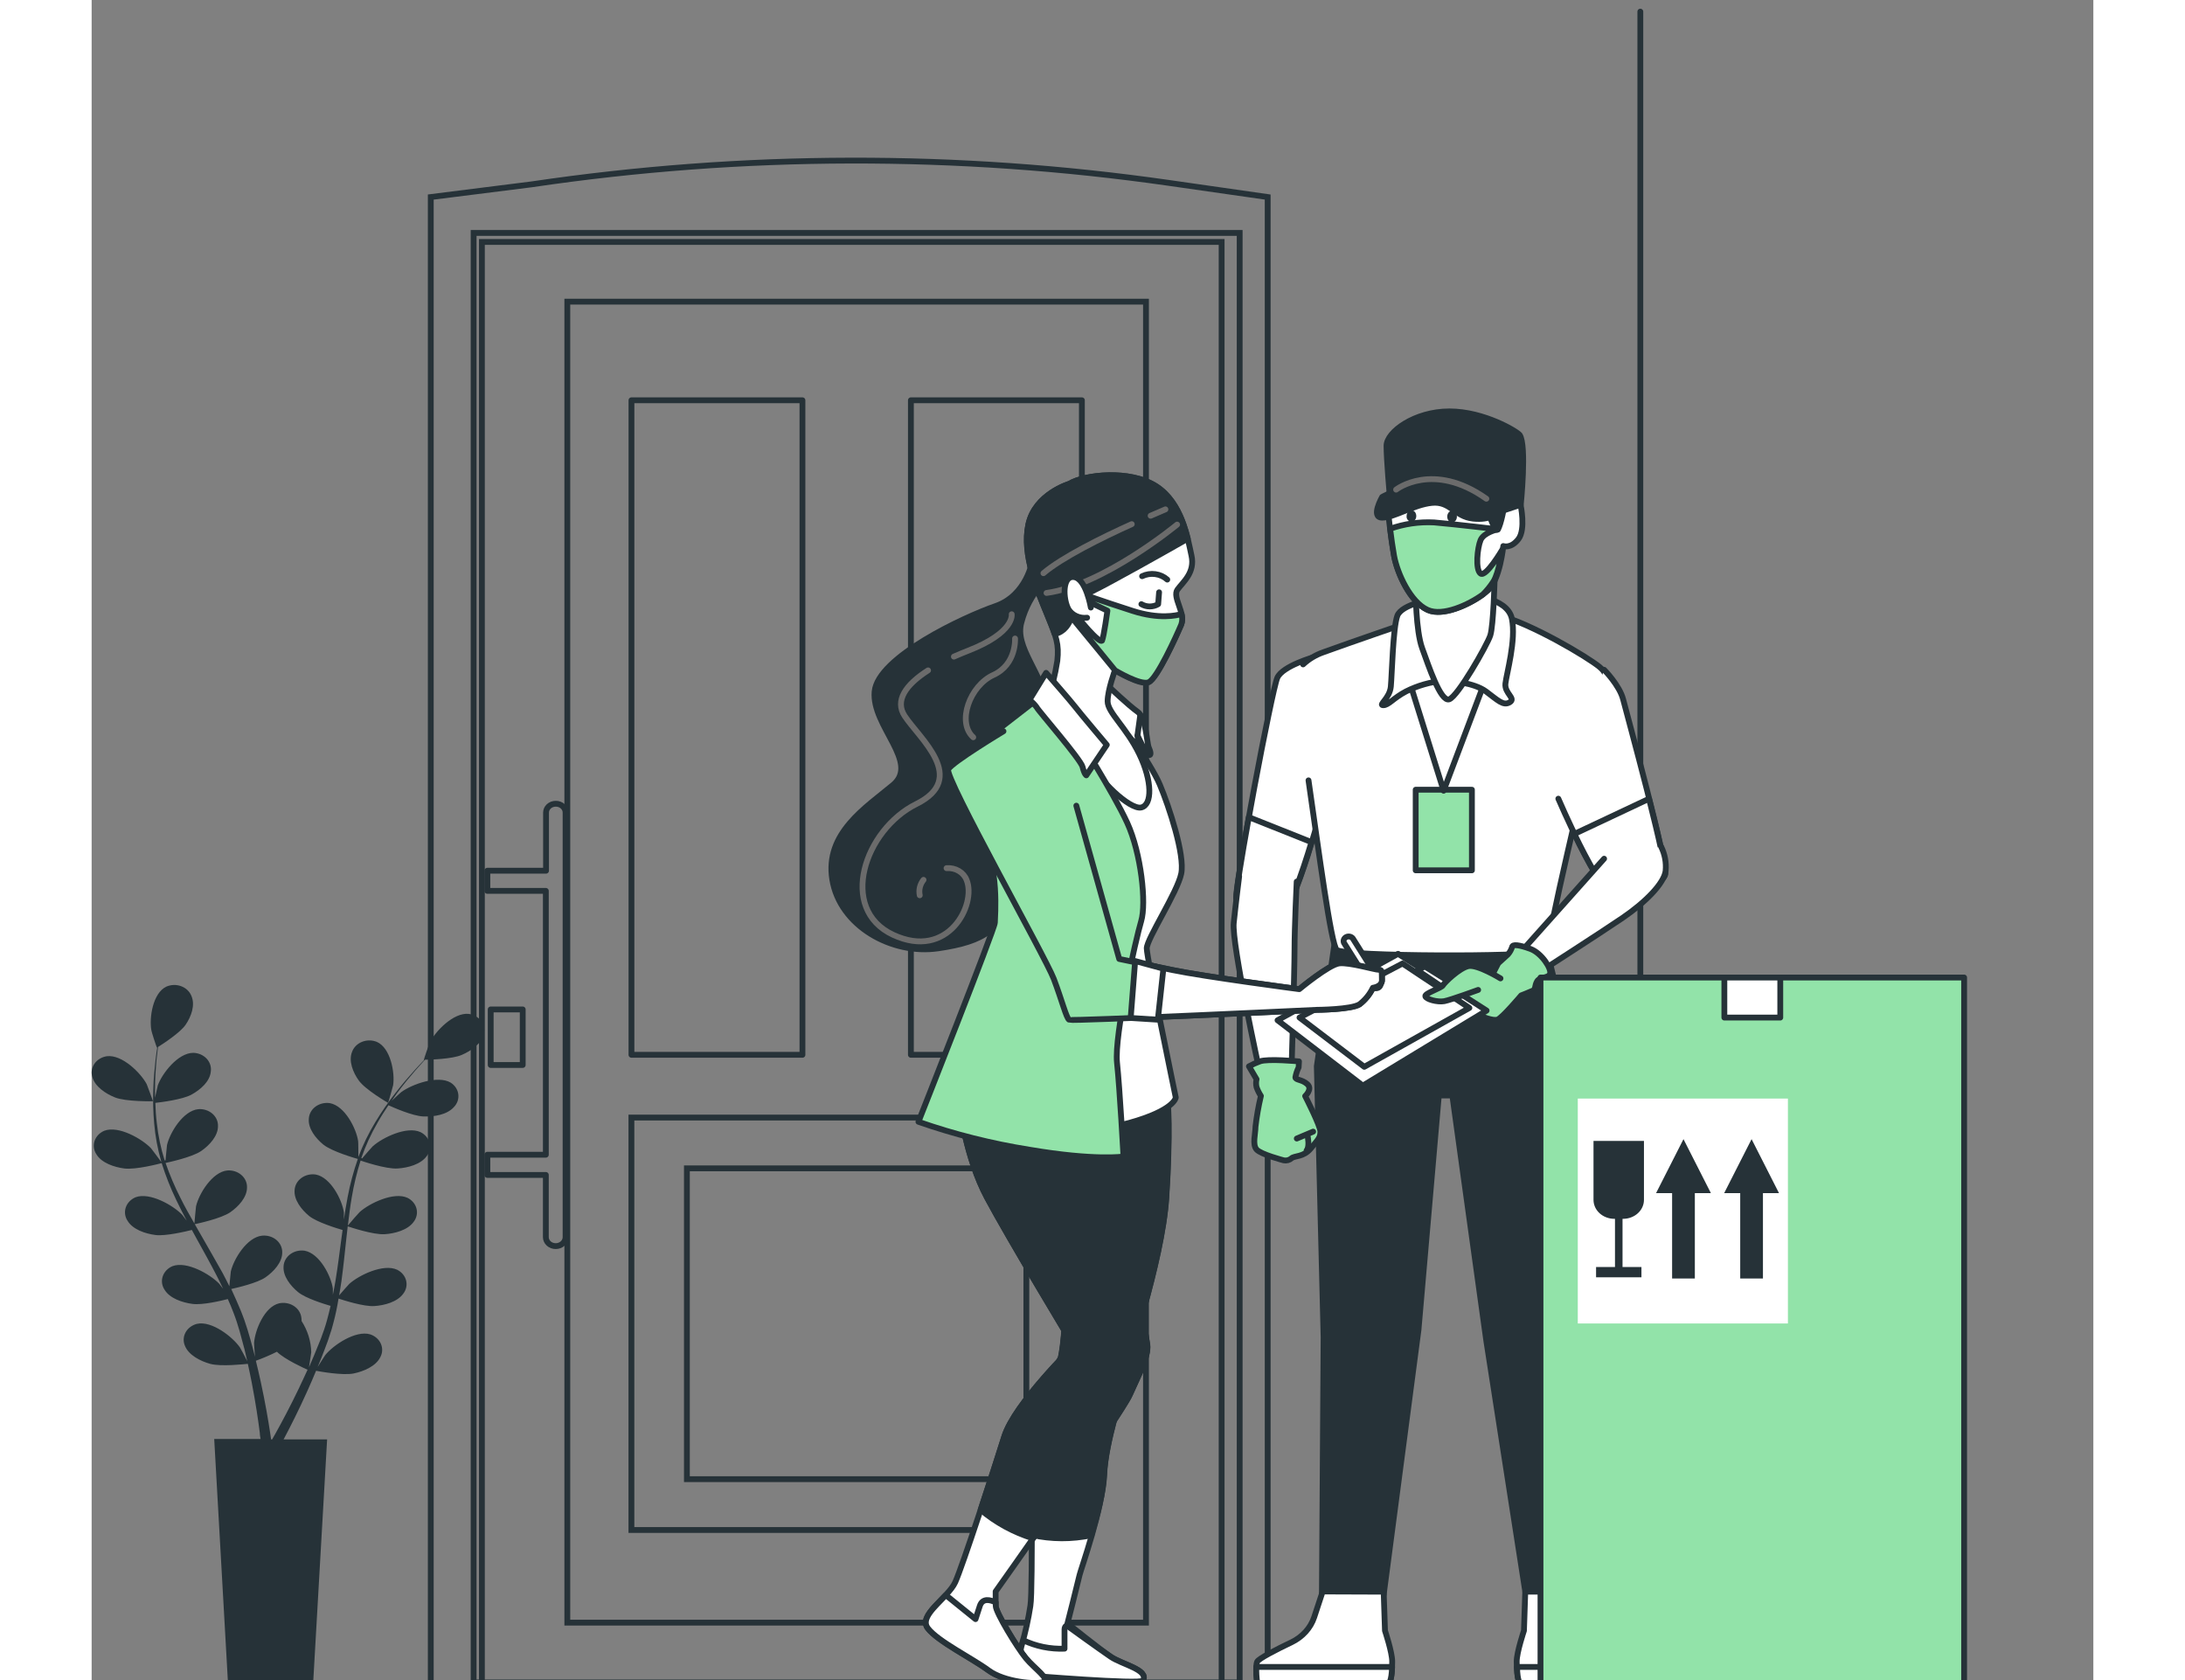 <svg width="251" height="193" viewBox="0 0 361 303" fill="none" xmlns="http://www.w3.org/2000/svg">
<rect x="0" y="0" width="361" height="303" fill="#808080" stroke="none"/>
<path d="M68.888 303.391H207.042L207.042 42.004H68.888L68.888 303.391Z" stroke="#263238" stroke-width="1.051" stroke-miterlimit="10"/>
<path d="M79.365 33.242C117.404 27.62 156.184 27.532 194.254 32.98L212.093 35.533V303.486H203.788V43.629H70.38V303.486H61.159V35.533L79.365 33.242Z" stroke="#263238" stroke-width="1.051" stroke-miterlimit="10"/>
<path d="M85.785 292.607H190.145L190.145 54.396H85.785L85.785 292.607Z" stroke="#263238" stroke-width="1.051" stroke-miterlimit="10"/>
<path d="M97.344 275.901H178.577V201.527H97.344L97.344 275.901Z" stroke="#263238" stroke-width="1.051" stroke-miterlimit="10"/>
<path d="M178.586 72.181H147.749V190.212H178.586V72.181Z" stroke="#263238" stroke-width="1.051" stroke-linecap="round" stroke-linejoin="round"/>
<path d="M128.191 72.181H97.353V190.212H128.191V72.181Z" stroke="#263238" stroke-width="1.051" stroke-linecap="round" stroke-linejoin="round"/>
<path d="M107.35 266.735H168.572V210.685H107.35V266.735Z" stroke="#263238" stroke-width="1.051" stroke-miterlimit="10"/>
<path d="M83.692 144.938C83.229 144.938 82.785 145.105 82.458 145.402C82.131 145.7 81.947 146.103 81.947 146.524V157.014H71.366V160.653H81.912V208.227H71.366V211.874H81.912V223.094C81.912 223.523 82.1 223.934 82.434 224.238C82.767 224.541 83.22 224.711 83.692 224.711C84.164 224.711 84.617 224.541 84.95 224.238C85.284 223.934 85.472 223.523 85.472 223.094V146.555C85.476 146.342 85.434 146.129 85.346 145.931C85.258 145.733 85.127 145.553 84.961 145.402C84.795 145.251 84.597 145.132 84.379 145.052C84.161 144.972 83.927 144.933 83.692 144.938Z" stroke="#263238" stroke-width="1.051" stroke-linecap="round" stroke-linejoin="round"/>
<path d="M77.743 182.03H71.968V192.044H77.743V182.03Z" stroke="#263238" stroke-width="1.051" stroke-linecap="round" stroke-linejoin="round"/>
<path d="M279.299 303.328V2.097" stroke="#263238" stroke-width="1.051" stroke-linecap="round" stroke-linejoin="round"/>
<path d="M224.166 170.057L220.956 192.274L222.177 241.156L221.872 287.549H233.012L239.293 239.769L242.957 197.547H245.399L251.514 241.711L258.546 286.986H269.546L268.019 238.659L265.568 183.941L261.904 169.216L224.166 170.057Z" fill="#263238" stroke="#263238" stroke-width="1.051" stroke-linecap="round" stroke-linejoin="round"/>
<path d="M269.546 286.986L271.082 291.64C271.401 292.598 271.926 293.488 272.625 294.261C273.324 295.034 274.184 295.674 275.156 296.144C277.773 297.389 281.114 299.094 281.358 299.649C281.759 300.561 281.358 303.486 281.358 303.486H257.613C257.613 303.486 257.002 303.272 257.002 299.609C257.002 297.952 258.31 294.059 258.31 294.059L258.546 287.026L269.546 286.986Z" fill="white" stroke="#263238" stroke-width="1.051" stroke-linecap="round" stroke-linejoin="round"/>
<path d="M257.613 303.486H281.358C281.485 302.529 281.541 301.564 281.524 300.6H257.063C257.124 303.304 257.613 303.486 257.613 303.486Z" fill="white" stroke="#263238" stroke-width="1.051" stroke-linecap="round" stroke-linejoin="round"/>
<path d="M222.012 286.986L220.477 291.64C220.157 292.598 219.633 293.488 218.933 294.261C218.234 295.034 217.374 295.674 216.403 296.144C213.786 297.389 210.445 299.094 210.2 299.649C209.799 300.561 210.2 303.486 210.2 303.486H233.946C233.946 303.486 234.548 303.272 234.548 299.609C234.548 297.952 233.248 294.059 233.248 294.059L233.012 287.026L222.012 286.986Z" fill="white" stroke="#263238" stroke-width="1.051" stroke-linecap="round" stroke-linejoin="round"/>
<path d="M233.945 303.486H210.2C210.073 302.529 210.017 301.564 210.034 300.6H234.53C234.434 303.304 233.945 303.486 233.945 303.486Z" fill="white" stroke="#263238" stroke-width="1.051" stroke-linecap="round" stroke-linejoin="round"/>
<path d="M220.468 118.487C220.468 118.487 214.806 120.073 213.838 122.206C212.87 124.338 206.231 159.393 206.467 161.906C206.702 164.42 211.343 167.218 214.265 165.45C217.188 163.682 222.265 144.042 222.265 144.042" fill="white"/>
<path d="M220.468 118.487C220.468 118.487 214.806 120.073 213.838 122.206C212.87 124.338 206.231 159.393 206.467 161.906C206.702 164.42 211.343 167.218 214.265 165.45C217.188 163.682 222.265 144.042 222.265 144.042" stroke="#263238" stroke-width="1.051" stroke-linecap="round" stroke-linejoin="round"/>
<path d="M208.691 147.356C207.374 154.635 206.345 160.907 206.423 161.906C206.624 164.388 211.3 167.218 214.222 165.45C215.897 164.435 218.278 157.561 219.997 151.86L208.691 147.356Z" fill="white" stroke="#263238" stroke-width="1.051" stroke-linecap="round" stroke-linejoin="round"/>
<path d="M206.946 158.045C206.946 158.045 206.362 162.683 205.969 166.434C205.577 170.184 210.68 193.392 210.68 193.392L216.368 193.749C216.368 193.749 216.935 175.346 216.935 171.286C216.935 167.226 217.327 158.98 217.327 158.98" fill="white"/>
<path d="M206.946 158.045C206.946 158.045 206.362 162.683 205.969 166.434C205.577 170.184 210.68 193.392 210.68 193.392L216.368 193.749C216.368 193.749 216.935 175.346 216.935 171.286C216.935 167.226 217.327 158.98 217.327 158.98" stroke="#263238" stroke-width="1.051" stroke-linecap="round" stroke-linejoin="round"/>
<path d="M217.737 191.402C217.737 191.402 212.05 190.863 210.68 191.402C210 191.647 209.343 191.945 208.717 192.29L210.087 194.613C209.975 195.083 209.975 195.57 210.087 196.04C210.28 196.595 210.544 197.127 210.872 197.626C210.435 199.459 210.109 201.312 209.895 203.176C209.895 204.429 209.302 206.388 210.087 207.284C210.872 208.18 214.989 209.242 214.989 209.242C215.234 209.289 215.487 209.281 215.727 209.219C215.967 209.157 216.187 209.042 216.368 208.885C216.952 208.354 218.523 208.711 219.857 207.101C221.192 205.492 221.602 205.143 221.602 204.072C221.602 203.002 218.854 197.65 218.854 197.65C218.854 197.65 220.232 196.405 219.247 195.509C218.261 194.613 217.092 194.795 217.092 194.264C217.201 193.649 217.398 193.049 217.676 192.48L217.737 191.402Z" fill="#92E3A9" stroke="#263238" stroke-width="1.051" stroke-linecap="round" stroke-linejoin="round"/>
<path d="M220.293 204.064L217.345 205.309" stroke="#263238" stroke-width="1.051" stroke-linecap="round" stroke-linejoin="round"/>
<path d="M219.308 204.952C219.308 204.952 219.7 206.736 219.116 207.45L219.308 204.952Z" fill="white"/>
<path d="M219.308 204.952C219.308 204.952 219.7 206.736 219.116 207.45" stroke="#263238" stroke-width="1.051" stroke-linecap="round" stroke-linejoin="round"/>
<path d="M219.456 140.72C221.297 153.406 223.53 170.477 224.559 171.294C226.121 172.539 259.453 172.539 260.823 171.651C261.602 171.108 262.235 170.411 262.673 169.613C263.112 168.815 263.344 167.936 263.353 167.044C263.353 165.093 271.937 129.12 272.521 126.463C273.106 123.807 274.074 122.031 271.937 120.263C269.799 118.495 259.68 112.461 253.574 110.867C247.467 109.273 237.392 112.286 237.392 112.286C237.392 112.286 227.054 115.831 222.186 117.599C220.786 118.078 219.52 118.834 218.479 119.811" fill="white"/>
<path d="M219.456 140.72C221.297 153.406 223.53 170.477 224.559 171.294C226.121 172.539 259.453 172.539 260.823 171.651C261.602 171.108 262.235 170.411 262.673 169.613C263.112 168.815 263.344 167.936 263.353 167.044C263.353 165.093 271.937 129.12 272.521 126.463C273.106 123.807 274.074 122.031 271.937 120.263C269.799 118.495 259.68 112.461 253.574 110.867C247.467 109.273 237.392 112.286 237.392 112.286C237.392 112.286 227.054 115.831 222.186 117.599C220.786 118.078 219.52 118.834 218.479 119.811" stroke="#263238" stroke-width="1.051" stroke-linecap="round" stroke-linejoin="round"/>
<path d="M248.924 142.409H238.787V156.943H248.924V142.409Z" fill="#92E3A9" stroke="#263238" stroke-width="1.051" stroke-linecap="round" stroke-linejoin="round"/>
<path d="M236.842 120.263L243.821 142.591L252.788 118.844C252.788 118.844 249.674 114.411 245.81 114.086C241.945 113.761 238.203 117.067 236.842 120.263Z" fill="white" stroke="#263238" stroke-width="1.051" stroke-linecap="round" stroke-linejoin="round"/>
<path d="M241.91 108.036C241.91 108.036 236.257 108.916 235.472 111.049C234.687 113.182 234.504 121.674 234.303 123.807C234.103 125.94 231.965 127.169 232.942 127.169C233.919 127.169 234.687 125.932 237.034 124.687C239.138 123.624 241.46 122.963 243.856 122.745C245.024 122.745 249.316 123.094 251.462 124.687C253.608 126.281 254.585 127.351 255.754 126.638C256.923 125.924 254.777 125.052 254.969 123.276C255.161 121.5 256.923 115.474 256.138 111.581C255.353 107.687 248.339 107.148 246.595 107.148C244.999 107.271 243.426 107.569 241.91 108.036Z" fill="white" stroke="#263238" stroke-width="1.051" stroke-linecap="round" stroke-linejoin="round"/>
<path d="M238.787 106.435C238.787 106.435 238.787 113.706 239.956 116.893C241.125 120.081 243.271 126.638 244.833 126.107C246.394 125.575 251.654 116.362 252.239 114.594C252.823 112.826 253.024 104.286 253.024 104.286C253.024 104.286 245.225 108.036 238.787 106.435Z" fill="white" stroke="#263238" stroke-width="1.051" stroke-linecap="round" stroke-linejoin="round"/>
<path d="M257.7 91.021C257.7 91.021 258.677 95.453 257.307 97.221C255.938 98.99 254.585 98.466 254.585 98.466C254.585 98.466 254.001 104.492 251.855 106.435C249.709 108.377 244.056 111.398 240.933 109.979C237.81 108.56 235.472 103.43 234.888 100.234C234.303 97.039 233.719 91.552 233.719 91.552C233.719 91.552 236.057 88.896 241.518 88.539C244.81 88.272 248.091 89.16 250.686 91.021C251.654 91.552 254.585 89.958 255.92 89.958C256.301 89.945 256.678 90.04 256.997 90.231C257.316 90.421 257.562 90.697 257.7 91.021Z" fill="white" stroke="#263238" stroke-width="1.051" stroke-linecap="round" stroke-linejoin="round"/>
<path d="M250.485 103.43C249.508 102.716 249.901 98.815 250.485 97.404C251.07 95.992 253.608 95.453 253.608 95.453C253.608 95.453 246.202 94.565 242.102 94.208C239.399 94.07 236.694 94.462 234.172 95.358C234.373 96.991 234.635 98.831 234.888 100.234C235.472 103.406 237.819 108.568 240.933 109.979C243.664 111.224 248.348 109.067 250.904 107.204C251.637 106.477 252.281 105.679 252.823 104.825C253.8 103.239 254.385 99.156 254.385 99.156C254.385 99.156 251.462 104.135 250.485 103.43Z" fill="#92E3A9" stroke="#263238" stroke-width="1.051" stroke-linecap="round" stroke-linejoin="round"/>
<path d="M238.892 93.058C238.892 93.637 238.499 94.113 238.019 94.113C237.752 94.074 237.512 93.942 237.349 93.746C237.187 93.549 237.114 93.303 237.147 93.058C237.147 92.472 237.539 91.996 238.019 91.996C238.499 91.996 238.892 92.472 238.892 93.058Z" fill="#263238"/>
<path d="M246.219 93.161C246.219 93.748 245.835 94.216 245.347 94.216C244.858 94.216 244.475 93.748 244.475 93.161C244.475 92.575 244.867 92.107 245.347 92.107C245.827 92.107 246.219 92.575 246.219 93.161Z" fill="#263238"/>
<path d="M251.654 91.552C251.654 91.552 253.024 96.309 253.608 95.453C254.193 94.597 254.777 91.195 254.777 91.195L251.654 91.552Z" fill="#263238" stroke="#263238" stroke-width="1.051" stroke-linecap="round" stroke-linejoin="round"/>
<path d="M234.111 89.427C234.111 89.427 233.527 82.87 233.527 80.388C233.527 77.906 238.595 74.188 244.867 74.188C251.14 74.188 257.08 77.819 257.543 78.437C258.834 80.356 257.735 91.021 257.735 91.021L253.443 92.44C253.443 92.44 248.374 88.365 245.26 88.008C242.146 87.651 234.111 89.427 234.111 89.427Z" fill="#263238" stroke="#263238" stroke-width="1.051" stroke-linecap="round" stroke-linejoin="round"/>
<path d="M232.742 89.617C232.742 89.617 239.372 85.899 244.641 86.961C249.91 88.023 253.408 92.456 253.408 92.456C253.408 92.456 252.44 93.875 249.125 93.518C245.81 93.162 245.025 90.347 241.718 90.68C238.412 91.013 234.888 93.344 232.742 93.344C230.596 93.344 232.742 89.617 232.742 89.617Z" fill="#263238" stroke="#263238" stroke-width="1.051" stroke-linecap="round" stroke-linejoin="round"/>
<path d="M235.254 88.293C235.254 88.293 241.884 83.092 251.532 89.934" stroke="#6B6B6B" stroke-width="1.051" stroke-linecap="round" stroke-linejoin="round"/>
<path d="M272.765 120.778C272.765 120.778 275.548 123.569 276.202 126.13C276.856 128.691 284.367 156.07 283.757 157.783C283.146 159.496 277.537 161.946 274.658 161.47C271.779 160.994 264.513 144.026 264.513 144.026" fill="white"/>
<path d="M272.765 120.778C272.765 120.778 275.548 123.569 276.202 126.13C276.856 128.691 284.367 156.07 283.757 157.783C283.146 159.496 277.537 161.946 274.658 161.47C271.779 160.994 264.513 144.026 264.513 144.026" stroke="#263238" stroke-width="1.051" stroke-linecap="round" stroke-linejoin="round"/>
<path d="M283.731 157.807C284.01 157.014 282.571 150.782 280.869 144.042L267.4 150.385C269.747 155.269 272.94 161.216 274.632 161.486C277.511 161.946 283.12 159.504 283.731 157.807Z" fill="white" stroke="#263238" stroke-width="1.051" stroke-linecap="round" stroke-linejoin="round"/>
<path d="M272.765 154.849L257.203 172.293L259.636 176.258C259.636 176.258 272.033 168.289 276.115 165.506C280.198 162.723 283.574 159.329 283.862 157.046C284.003 155.55 283.724 154.047 283.05 152.677" fill="white"/>
<path d="M272.765 154.849L257.203 172.293L259.636 176.258C259.636 176.258 272.033 168.289 276.115 165.506C280.198 162.723 283.574 159.329 283.862 157.046C284.003 155.55 283.724 154.047 283.05 152.677" stroke="#263238" stroke-width="1.051" stroke-linecap="round" stroke-linejoin="round"/>
<path d="M257.813 179.501C257.813 179.501 259.261 178.938 259.88 178.652C260.5 178.367 260.186 177.788 260.692 176.947C261.198 176.107 262.715 176.448 263.021 175.592C263.326 174.735 261.529 171.865 259.47 171.112C257.412 170.358 256.243 170.239 256.173 170.771C256.021 171.261 255.763 171.719 255.414 172.119L253.669 173.704L252.884 175.227C252.884 175.227 245.966 177.177 243.742 177.661C241.517 178.145 246.935 181.919 248.976 182.672C251.017 183.425 252.718 184.131 253.538 183.861C254.358 183.592 257.813 179.501 257.813 179.501Z" fill="#92E3A9" stroke="#263238" stroke-width="1.051" stroke-linecap="round" stroke-linejoin="round"/>
<path d="M235.612 172L251.576 182.236L229.253 195.771L213.873 183.98L235.612 172Z" fill="white" stroke="#263238" stroke-width="1.051" stroke-linecap="round" stroke-linejoin="round"/>
<path d="M239.092 174.973L240.427 174.275L245.984 177.756L244.257 178.454L239.092 174.973Z" fill="white" stroke="#263238" stroke-width="1.051" stroke-linecap="round" stroke-linejoin="round"/>
<path d="M236.406 173.752L217.833 183.497L229.514 192.377L248.47 181.76L236.406 173.752Z" fill="white" stroke="#263238" stroke-width="1.051" stroke-linecap="round" stroke-linejoin="round"/>
<path d="M254.079 176.432C254.079 176.432 249.892 173.855 248.278 174.22C246.664 174.584 243.978 177.161 243.716 177.669C243.454 178.176 240.401 179.104 240.523 179.651C240.645 180.198 242.739 180.769 243.943 180.539C245.147 180.309 250.049 178.509 250.049 178.509" fill="#92E3A9"/>
<path d="M254.079 176.432C254.079 176.432 249.892 173.855 248.278 174.22C246.664 174.584 243.978 177.161 243.716 177.669C243.454 178.176 240.401 179.104 240.523 179.651C240.645 180.198 242.739 180.769 243.943 180.539C245.147 180.309 250.049 178.509 250.049 178.509" stroke="#263238" stroke-width="1.051" stroke-linecap="round" stroke-linejoin="round"/>
<path d="M337.694 176.273H261.294V303.486H337.694V176.273Z" fill="#92E3A9" stroke="#263238" stroke-width="1.051" stroke-linecap="round" stroke-linejoin="round"/>
<path d="M305.915 198.102H268.02V238.659H305.915V198.102Z" fill="white"/>
<path d="M304.537 176.273H294.452V183.497H304.537V176.273Z" fill="white" stroke="#263238" stroke-width="1.051" stroke-linecap="round" stroke-linejoin="round"/>
<path d="M292.027 215.157L287.081 205.42L282.134 215.157H285.03V230.547H289.131V215.157H292.027Z" fill="#263238"/>
<path d="M304.309 215.157L299.363 205.42L294.417 215.157H297.313V230.547H301.413V215.157H304.309Z" fill="#263238"/>
<path d="M270.864 205.737H279.954V216.37C279.954 217.277 279.557 218.146 278.852 218.787C278.147 219.428 277.191 219.788 276.194 219.788H274.615C273.618 219.788 272.661 219.428 271.956 218.787C271.251 218.146 270.855 217.277 270.855 216.37V205.737H270.864Z" fill="#263238"/>
<path d="M276.089 216.267H274.728V229.921H276.089V216.267Z" fill="#263238"/>
<path d="M279.5 228.478H271.317V230.333H279.5V228.478Z" fill="#263238"/>
<path d="M169.644 101.146C169.644 101.146 168.667 107.346 163.015 109.297C157.362 111.248 141.764 118.511 141.206 124.719C140.648 130.927 149.397 137.477 144.521 141.552C139.644 145.628 132.212 150.234 133.573 158.6C134.934 166.965 144.294 172.245 152.677 171.008C161.061 169.772 164.184 167.639 166.914 160.019C169.644 152.399 165.169 142.654 166.914 138.928C168.659 135.201 173.151 133.79 172.375 127.589C171.599 121.389 166.33 116.782 167.69 112.175C168.35 109.65 169.616 107.289 171.398 105.261L169.644 101.146Z" fill="#263238" stroke="#263238" stroke-width="1.051" stroke-linecap="round" stroke-linejoin="round"/>
<path d="M150.026 158.663C149.709 159.06 149.486 159.512 149.369 159.99C149.251 160.469 149.244 160.964 149.345 161.446" stroke="#6B6B6B" stroke-width="1.051" stroke-linecap="round" stroke-linejoin="round"/>
<path d="M150.846 120.889C146.789 123.482 144.818 126.36 146.632 129.119C149.345 133.227 158.086 140.347 148.743 144.977C139.4 149.608 134.576 163.912 144.53 168.566C154.483 173.22 159.604 163.087 157.798 158.702C157.548 158.027 157.055 157.447 156.398 157.057C155.741 156.667 154.959 156.49 154.178 156.554" stroke="#6B6B6B" stroke-width="1.051" stroke-linecap="round" stroke-linejoin="round"/>
<path d="M165.928 110.764C165.928 110.764 166.53 114.047 158.077 117.337C157.205 117.678 156.333 118.043 155.504 118.407" stroke="#6B6B6B" stroke-width="1.051" stroke-linecap="round" stroke-linejoin="round"/>
<path d="M166.53 115.141C166.53 115.141 166.827 119.803 162.613 121.722C158.4 123.641 155.975 130.214 158.993 132.949" stroke="#6B6B6B" stroke-width="1.051" stroke-linecap="round" stroke-linejoin="round"/>
<path d="M194.035 198.244C194.035 198.244 194.559 204.167 193.782 215.997C193.006 227.828 186.49 246.064 186.228 248.665C185.966 251.266 182.843 259.766 182.581 265.942C182.32 272.119 178.438 282.863 178.167 284.02C177.688 286.082 175.986 292.742 175.986 292.742C175.986 292.742 181.692 297.333 183.777 298.752C185.861 300.172 190.659 301.084 189.613 303.05C189.203 303.843 168.519 302.098 168.519 302.098C168.519 302.098 166.958 299.022 167.734 296.651C168.407 294.326 168.929 291.967 169.296 289.587C169.557 288.167 169.557 279.168 169.557 273.958C169.557 268.749 168.781 261.89 170.081 256.681C171.265 252.62 172.832 248.659 174.765 244.843C174.765 244.843 176.074 239.642 175.289 228.747C174.503 217.853 171.119 201.059 171.119 201.059C171.119 201.059 187.789 201.773 194.035 198.244Z" fill="white" stroke="#263238" stroke-width="1.051" stroke-linecap="round" stroke-linejoin="round"/>
<path d="M183.785 298.76C181.7 297.341 176.414 293.519 176.414 293.519C176.414 293.519 176.458 293.289 176.545 292.917C176.048 292.956 175.454 293.131 175.454 293.813V297.301C172.869 297.403 170.301 296.877 168.013 295.779C167.926 296.08 167.839 296.374 167.743 296.659C166.966 299.038 168.528 302.106 168.528 302.106C168.528 302.106 189.211 303.819 189.621 303.05C190.659 301.092 185.853 300.18 183.785 298.76Z" fill="white" stroke="#263238" stroke-width="1.051" stroke-linecap="round" stroke-linejoin="round"/>
<path d="M180.296 276.845C181.369 273.245 182.477 269.003 182.608 265.919C182.869 259.766 185.992 251.242 186.254 248.641C186.516 246.041 193.024 227.812 193.809 215.974C194.594 204.136 194.062 198.221 194.062 198.221C187.816 201.773 171.145 201.067 171.145 201.067C171.145 201.067 174.53 217.869 175.315 228.755C176.1 239.642 174.791 244.851 174.791 244.851C172.858 248.667 171.291 252.628 170.107 256.689C168.807 261.899 169.584 268.765 169.584 273.966V276.805C173.102 277.582 176.771 277.596 180.296 276.845Z" fill="#263238" stroke="#263238" stroke-width="1.051" stroke-linecap="round" stroke-linejoin="round"/>
<path d="M156.542 199.41C156.542 199.41 157.58 208.639 161.488 215.974C165.396 223.308 177.112 242.726 177.112 242.726C177.112 242.726 166.434 253.137 164.594 259.06C162.753 264.983 157.039 282.49 155.739 285.329C154.44 288.167 148.97 291.252 150.793 293.615C152.616 295.977 158.862 299.062 161.732 301.195C164.602 303.328 170.325 303.795 171.625 303.32C172.925 302.844 170.063 300.941 168.502 299.062C166.94 297.183 163.032 290.776 163.032 289.595V286.986C163.032 286.986 185.713 255.032 187.249 251.48C188.784 247.928 190.633 244.621 190.372 242.488C190.11 240.355 182.564 199.172 182.564 199.172L156.542 199.41Z" fill="white" stroke="#263238" stroke-width="1.051" stroke-linecap="round" stroke-linejoin="round"/>
<path d="M171.642 303.32C172.942 302.852 170.08 300.941 168.519 299.062C166.957 297.183 163.049 290.776 163.049 289.595V288.96C162.064 288.477 160.668 288.12 160.179 289.595L159.403 291.973L154.047 287.644C152.058 289.777 149.467 291.894 150.81 293.63C152.633 296.009 158.88 299.078 161.75 301.211C164.62 303.343 170.342 303.795 171.642 303.32Z" fill="white" stroke="#263238" stroke-width="1.051" stroke-linecap="round" stroke-linejoin="round"/>
<path d="M190.389 242.488C190.136 240.355 182.582 199.172 182.582 199.172L156.542 199.41C156.542 199.41 157.58 208.639 161.488 215.974C165.396 223.308 177.112 242.726 177.112 242.726C177.112 242.726 166.434 253.137 164.594 259.06C163.721 261.819 162.038 267.108 160.337 272.254C163.05 274.556 166.266 276.312 169.776 277.408C176.589 267.687 186.245 253.755 187.223 251.48C188.828 247.936 190.651 244.621 190.389 242.488Z" fill="#263238" stroke="#263238" stroke-width="1.051" stroke-linecap="round" stroke-linejoin="round"/>
<path d="M184.239 128.2C184.239 128.2 190.965 137.516 192.64 141.489C194.315 145.461 197.185 154.175 196.504 157.537C195.824 160.899 190.284 169.296 190.284 171.016C190.284 172.737 195.518 197.912 195.518 197.912C195.518 197.912 195.353 200.203 187.109 202.494C178.865 204.786 169.802 204.017 163.556 202.954C157.31 201.892 154.832 199.592 154.832 199.592C154.832 199.592 165.248 168.114 165.248 166.743C165.248 165.371 161.383 149.172 160.014 145.2C158.644 141.227 158.33 138.936 160.886 135.685C163.442 132.434 174.669 128.81 177.365 127.439C180.06 126.067 183.393 126.218 184.239 128.2Z" fill="white" stroke="#263238" stroke-width="1.051" stroke-linecap="round" stroke-linejoin="round"/>
<path d="M183.393 123.767C183.393 123.767 187.091 127.28 188.627 128.35C190.162 129.421 190.302 134.004 190.642 134.773C190.982 135.542 191.148 136.295 190.642 136.144C190.136 135.994 188.627 132.632 188.627 132.632L188.792 134.773C188.792 134.773 183.079 128.35 182.407 127.28C181.735 126.209 183.393 123.767 183.393 123.767Z" fill="white" stroke="#263238" stroke-width="1.051" stroke-linecap="round" stroke-linejoin="round"/>
<path d="M188.609 132.632L189.115 128.961" stroke="#263238" stroke-width="1.051" stroke-linecap="round" stroke-linejoin="round"/>
<path d="M176.335 87.239C176.335 87.239 170.115 89.07 168.938 94.573C167.76 100.076 170.621 106.641 172.305 110.764C173.989 114.887 174.486 116.116 174.154 119.169C173.756 121.704 173.138 124.207 172.305 126.654C172.305 126.654 178.35 133.227 179.868 136.89C181.386 140.553 187.266 146.064 189.281 145.612C191.296 145.16 191.296 140.854 188.941 135.986C186.585 131.118 183.227 128.501 183.227 126.471C183.227 124.441 184.57 120.818 184.57 120.818C184.57 120.818 189.115 123.569 190.624 122.959C192.133 122.348 195.666 114.554 196.504 112.572C197.341 110.589 194.829 107.679 195.832 106.308C196.835 104.936 199.025 103.247 198.353 100.194C197.682 97.142 196.678 90.68 191.968 87.667C187.257 84.654 179.022 85.573 176.335 87.239Z" fill="white" stroke="#263238" stroke-width="1.051" stroke-linecap="round" stroke-linejoin="round"/>
<path d="M177.347 132.021C177.347 132.021 184.239 142.868 186.76 148.371C189.281 153.874 190.249 162.881 189.281 166.092C188.313 169.304 184.405 186.708 184.919 191.608C185.434 196.508 186.088 208.552 186.088 208.552C186.088 208.552 181.046 209.345 169.112 207.323C162.281 206.236 155.582 204.55 149.109 202.288C149.109 202.288 162.892 167.448 162.892 166.378C162.892 165.307 163.765 156.142 160.371 150.52C156.978 144.898 154.317 139.213 156.673 137.08C159.028 134.947 170.962 125.773 170.962 125.773L177.347 132.021Z" fill="#92E3A9" stroke="#263238" stroke-width="1.051" stroke-linecap="round" stroke-linejoin="round"/>
<path d="M191.968 87.714C187.266 84.654 179.022 85.573 176.335 87.254C176.335 87.254 170.115 89.086 168.938 94.589C167.76 100.091 170.621 106.657 172.305 110.78C172.898 112.254 173.352 113.349 173.666 114.3C173.893 114.287 174.115 114.233 174.32 114.142C177.513 112.77 176.335 108.647 180.374 106.657C183.654 105.071 193.957 99.267 197.673 97.142C196.87 93.978 195.413 89.95 191.968 87.714Z" fill="#263238" stroke="#263238" stroke-width="1.051" stroke-linecap="round" stroke-linejoin="round"/>
<path d="M195.762 94.596C195.762 94.596 182.503 105.554 172.209 106.926" stroke="#6B6B6B" stroke-width="1.051" stroke-linecap="round" stroke-linejoin="round"/>
<path d="M187.58 94.517C182.276 96.896 174.931 100.551 171.651 103.366" stroke="#6B6B6B" stroke-width="1.051" stroke-linecap="round" stroke-linejoin="round"/>
<path d="M193.651 91.853C193.651 91.853 192.622 92.281 190.982 93.003" stroke="#6B6B6B" stroke-width="1.051" stroke-linecap="round" stroke-linejoin="round"/>
<path d="M192.509 106.807L192.343 108.948C191.893 109.217 191.367 109.36 190.829 109.36C190.292 109.36 189.765 109.217 189.316 108.948" stroke="#263238" stroke-width="1.051" stroke-linecap="round" stroke-linejoin="round"/>
<path d="M193.983 104.516C193.399 103.985 192.643 103.639 191.826 103.529C191.009 103.419 190.175 103.551 189.447 103.905" stroke="#263238" stroke-width="1.051" stroke-linecap="round" stroke-linejoin="round"/>
<path d="M196.557 110.724C195.641 111.002 192.526 111.7 187.763 110.169C182.049 108.338 178.691 107.117 178.691 107.117C178.691 107.117 176.842 106.324 176.17 107.727C175.498 109.131 176.004 110.478 177.679 112.485C179.354 114.491 184.571 120.889 184.571 120.889C184.571 120.889 189.116 123.641 190.625 123.03C192.134 122.42 195.667 114.625 196.504 112.643C196.724 112.021 196.742 111.355 196.557 110.724ZM182.224 115.482C181.884 116.275 177.679 111.351 176.842 109.828C176.004 108.306 178.019 107.228 179.703 108.449L183.192 110.13C183.192 110.13 182.555 114.752 182.224 115.521V115.482Z" fill="#92E3A9" stroke="#263238" stroke-width="1.051" stroke-linecap="round" stroke-linejoin="round"/>
<path d="M180.2 109.559C180.2 109.559 179.328 104.365 177.173 104.064C175.018 103.763 175.158 108.028 176.17 109.868C176.498 110.398 176.993 110.827 177.592 111.098C178.191 111.37 178.865 111.472 179.528 111.39" fill="white"/>
<path d="M180.2 109.559C180.2 109.559 179.328 104.365 177.173 104.064C175.018 103.763 175.158 108.028 176.17 109.868C176.498 110.398 176.993 110.827 177.592 111.098C178.191 111.37 178.865 111.472 179.528 111.39" stroke="#263238" stroke-width="1.051" stroke-linecap="round" stroke-linejoin="round"/>
<path d="M172.131 121.333C172.131 121.333 176.676 126.527 177.365 127.446C178.054 128.366 183.079 134.321 183.079 134.321L179.38 139.816C179.38 139.816 179.04 139.665 178.708 138.293C178.377 136.921 170.639 128.057 170.473 127.597C170.108 127.078 169.655 126.615 169.13 126.225L172.131 121.333Z" fill="white" stroke="#263238" stroke-width="1.051" stroke-linecap="round" stroke-linejoin="round"/>
<path d="M231.537 178.216C231.375 178.22 231.215 178.183 231.075 178.108C230.935 178.034 230.82 177.926 230.744 177.796L225.85 170.017C225.766 169.828 225.762 169.618 225.837 169.426C225.913 169.234 226.064 169.074 226.26 168.976C226.457 168.878 226.687 168.85 226.905 168.895C227.124 168.941 227.316 169.058 227.446 169.224L232.331 177.003C232.397 177.096 232.44 177.201 232.459 177.31C232.477 177.42 232.47 177.531 232.438 177.638C232.406 177.745 232.349 177.845 232.273 177.93C232.196 178.016 232.1 178.086 231.991 178.137C231.85 178.2 231.694 178.227 231.537 178.216Z" fill="white" stroke="#263238" stroke-width="1.051" stroke-linecap="round" stroke-linejoin="round"/>
<path d="M164.445 131.863C164.445 131.863 155.286 137.373 154.483 138.713C153.681 140.053 172.017 172.57 173.509 176.495C175.001 180.42 175.786 183.631 176.301 183.901C176.815 184.17 220.974 182.101 220.974 182.101C220.974 182.101 227.193 182.061 228.676 181.102C229.721 180.29 230.545 179.269 231.084 178.121C231.084 178.121 232.759 177.922 232.715 176.701C232.672 175.48 232.82 174.862 232.148 174.878C231.477 174.893 226.914 173.514 225.039 173.72C223.163 173.926 217.807 178.374 217.807 178.374C217.807 178.374 200.744 176.13 194.978 174.933C189.211 173.736 185.321 172.927 185.321 172.927L177.583 145.287" fill="#92E3A9"/>
<path d="M164.445 131.863C164.445 131.863 155.286 137.373 154.483 138.713C153.681 140.053 172.017 172.57 173.509 176.495C175.001 180.42 175.786 183.631 176.301 183.901C176.815 184.17 220.974 182.101 220.974 182.101C220.974 182.101 227.193 182.061 228.676 181.102C229.721 180.29 230.545 179.269 231.084 178.121C231.084 178.121 232.759 177.922 232.715 176.701C232.672 175.48 232.82 174.862 232.148 174.878C231.477 174.893 226.914 173.514 225.039 173.72C223.163 173.926 217.807 178.374 217.807 178.374C217.807 178.374 200.744 176.13 194.978 174.933C189.211 173.736 185.321 172.927 185.321 172.927L177.583 145.287" stroke="#263238" stroke-width="1.051" stroke-linecap="round" stroke-linejoin="round"/>
<path d="M188.679 183.544C201.904 183.005 220.956 182.101 220.956 182.101C220.956 182.101 227.176 182.062 228.659 181.102C229.703 180.29 230.527 179.27 231.067 178.121C231.067 178.121 232.742 177.923 232.698 176.702C232.654 175.48 232.803 174.862 232.131 174.878C231.459 174.894 226.897 173.514 225.021 173.72C223.146 173.926 217.79 178.375 217.79 178.375C217.79 178.375 200.726 176.131 194.96 174.933L190.04 173.911L188.679 183.544Z" fill="white" stroke="#263238" stroke-width="1.051" stroke-linecap="round" stroke-linejoin="round"/>
<path d="M188.191 173.3L187.388 183.568L192.282 183.877L193.285 174.679L188.191 173.3Z" fill="white" stroke="#263238" stroke-width="1.051" stroke-linecap="round" stroke-linejoin="round"/>
<path d="M53.456 198.871C53.5 198.871 54.329 195.929 54.372 195.699C54.713 193.463 53.928 188.976 51.433 187.881C51.013 187.709 50.558 187.619 50.097 187.618C49.637 187.616 49.181 187.703 48.76 187.872C48.338 188.041 47.961 188.289 47.652 188.599C47.343 188.909 47.109 189.275 46.966 189.673C46.294 191.346 47.149 193.4 48.153 194.811C49.33 196.508 53.456 198.871 53.456 198.871Z" fill="#263238"/>
<path d="M67.99 182.831C65.233 182.561 61.953 186.002 60.95 188.056C60.863 188.23 59.851 191.156 59.903 191.156H59.956C59.441 191.695 58.883 192.274 58.298 192.924C57.216 194.129 56.013 195.501 54.809 197.071C53.491 198.75 52.282 200.497 51.188 202.304C49.954 204.331 48.921 206.454 48.1 208.647V208.727C48.1 207.989 48.1 205.92 48.057 205.761C47.734 203.533 45.675 199.418 42.953 198.926C42.498 198.86 42.032 198.882 41.586 198.991C41.141 199.1 40.726 199.293 40.368 199.558C40.011 199.823 39.719 200.154 39.512 200.529C39.305 200.904 39.188 201.314 39.167 201.733C39.002 203.509 40.415 205.286 41.785 206.404C43.337 207.664 47.656 208.893 48.004 208.988C47.224 211.232 46.612 213.52 46.172 215.839C45.911 217.187 45.693 218.551 45.492 219.922C45.492 219.288 45.492 218.709 45.492 218.63C45.178 216.402 43.119 212.287 40.389 211.795C39.934 211.731 39.469 211.755 39.024 211.865C38.58 211.975 38.166 212.169 37.809 212.433C37.452 212.698 37.16 213.028 36.952 213.401C36.745 213.775 36.626 214.184 36.603 214.602C36.446 216.378 37.859 218.154 39.22 219.272C40.581 220.39 44.279 221.524 45.257 221.802C45.187 222.333 45.108 222.856 45.038 223.387C44.707 225.917 44.384 228.438 43.983 230.912C43.843 231.776 43.678 232.633 43.503 233.489C43.503 232.918 43.503 232.442 43.503 232.371C43.189 230.135 41.13 226.028 38.4 225.536C37.945 225.471 37.48 225.494 37.036 225.603C36.592 225.712 36.177 225.904 35.82 226.168C35.463 226.432 35.171 226.762 34.963 227.135C34.755 227.508 34.636 227.917 34.614 228.335C34.457 230.111 35.87 231.887 37.231 233.005C38.592 234.123 41.933 235.146 43.093 235.487C42.884 236.351 42.683 237.224 42.448 238.056C42.273 238.627 42.142 239.182 41.933 239.745C41.724 240.308 41.532 240.855 41.34 241.402C40.921 242.441 40.467 243.519 40.066 244.526C39.769 245.224 39.473 245.89 39.194 246.556C39.342 245.692 39.595 243.995 39.604 243.852C39.56 241.869 38.959 239.928 37.859 238.215C37.867 237.995 37.852 237.774 37.815 237.557C37.758 237.141 37.605 236.741 37.366 236.383C37.128 236.025 36.809 235.717 36.43 235.478C36.051 235.239 35.622 235.076 35.169 234.998C34.716 234.921 34.251 234.93 33.803 235.027C31.116 235.669 29.441 239.951 29.293 242.163C29.293 242.298 29.38 243.749 29.458 244.661C29.319 244.13 29.197 243.614 29.048 243.075C28.769 241.997 28.455 240.934 28.115 239.785L27.565 238.112C27.391 237.557 27.129 236.986 26.92 236.407C26.388 235.091 25.777 233.782 25.175 232.442C26.213 232.212 29.886 231.364 31.36 230.333C32.834 229.302 34.387 227.637 34.37 225.853C34.381 225.43 34.293 225.009 34.111 224.62C33.929 224.23 33.657 223.88 33.315 223.593C32.972 223.306 32.566 223.089 32.123 222.957C31.681 222.824 31.212 222.779 30.749 222.824C27.993 223.094 25.594 227.09 25.096 229.295C25.096 229.429 24.905 231.055 24.835 231.943C24.433 231.15 24.05 230.357 23.622 229.564C22.401 227.352 21.066 225.1 19.784 222.824C19.383 222.135 18.99 221.445 18.598 220.755C18.973 220.676 23.36 219.748 25.009 218.598C26.475 217.575 28.036 215.902 28.019 214.118C28.031 213.7 27.947 213.284 27.771 212.897C27.595 212.511 27.331 212.162 26.997 211.874C26.663 211.586 26.266 211.365 25.832 211.226C25.398 211.087 24.936 211.032 24.477 211.066C21.721 211.335 19.322 215.332 18.824 217.536C18.824 217.702 18.554 220.033 18.528 220.628C17.655 219.106 16.783 217.583 16.033 216.053C14.983 213.993 14.08 211.875 13.329 209.71C13.503 209.67 18.083 208.727 19.775 207.545C21.25 206.522 22.802 204.841 22.785 203.065C22.799 202.647 22.715 202.23 22.54 201.843C22.364 201.456 22.1 201.106 21.766 200.818C21.432 200.53 21.034 200.309 20.599 200.171C20.164 200.032 19.702 199.978 19.243 200.013C16.486 200.282 14.096 204.279 13.59 206.483C13.59 206.626 13.381 208.402 13.32 209.25H13.163C12.469 207.047 11.996 204.791 11.75 202.51C11.593 201.258 11.523 200.052 11.488 198.879C12.36 198.784 16.347 198.3 17.996 197.396C19.644 196.492 21.328 195.017 21.485 193.241C21.549 192.827 21.516 192.405 21.388 192.003C21.261 191.601 21.041 191.228 20.744 190.908C20.446 190.589 20.078 190.33 19.663 190.148C19.248 189.967 18.796 189.867 18.336 189.856C15.562 189.856 12.7 193.582 11.933 195.723C11.933 195.834 11.61 197.063 11.427 197.959C11.427 197.428 11.427 196.881 11.427 196.373C11.427 194.47 11.558 192.726 11.688 191.18C11.776 190.3 11.872 189.507 11.968 188.801C12.77 188.294 15.972 186.24 16.966 184.765C17.961 183.29 18.711 181.261 17.996 179.603C17.842 179.208 17.598 178.847 17.28 178.544C16.962 178.24 16.578 178.001 16.151 177.842C15.725 177.682 15.266 177.606 14.806 177.619C14.345 177.632 13.892 177.732 13.477 177.915C11.008 179.072 10.363 183.584 10.773 185.804C10.773 185.994 11.732 188.936 11.776 188.912H11.828C11.715 189.626 11.61 190.387 11.514 191.227C11.348 192.774 11.165 194.518 11.121 196.429C11.042 198.491 11.094 200.556 11.278 202.613C11.478 204.918 11.901 207.203 12.543 209.44V209.52C12.107 208.893 10.799 207.188 10.711 207.07C9.089 205.365 4.858 202.939 2.302 203.898C1.883 204.072 1.51 204.324 1.205 204.638C0.901 204.952 0.672 205.32 0.535 205.72C0.397 206.119 0.354 206.54 0.407 206.956C0.461 207.372 0.61 207.772 0.845 208.132C1.787 209.718 4.047 210.463 5.879 210.709C7.946 210.979 12.29 209.837 12.631 209.742C13.337 212.002 14.212 214.217 15.248 216.37C15.841 217.631 16.486 218.876 17.149 220.129C16.757 219.597 16.399 219.13 16.338 219.066C14.716 217.361 10.485 214.943 7.929 215.895C7.51 216.069 7.136 216.322 6.831 216.637C6.527 216.951 6.298 217.321 6.161 217.721C6.024 218.121 5.98 218.542 6.034 218.959C6.087 219.375 6.237 219.776 6.472 220.137C7.423 221.722 9.673 222.468 11.505 222.706C13.337 222.943 17.088 222.047 18.074 221.794L18.851 223.221C20.107 225.497 21.38 227.764 22.541 230.024C22.959 230.817 23.326 231.61 23.709 232.403C23.352 231.935 23.055 231.546 23.003 231.491C21.38 229.786 17.149 227.36 14.593 228.319C14.175 228.493 13.801 228.745 13.496 229.059C13.192 229.373 12.964 229.742 12.826 230.141C12.689 230.54 12.645 230.962 12.699 231.377C12.752 231.793 12.902 232.194 13.137 232.553C14.079 234.139 16.338 234.884 18.17 235.13C20.002 235.376 23.404 234.551 24.556 234.258C24.922 235.051 25.28 235.915 25.585 236.732C25.777 237.287 26.012 237.818 26.178 238.389C26.344 238.96 26.518 239.515 26.693 240.07C26.972 241.148 27.277 242.258 27.565 243.313C27.748 244.05 27.897 244.748 28.062 245.454C27.661 244.661 26.841 243.115 26.754 242.996C25.437 241.085 21.66 238.112 18.973 238.73C18.532 238.845 18.123 239.042 17.772 239.309C17.421 239.576 17.135 239.906 16.933 240.28C16.731 240.653 16.617 241.061 16.599 241.477C16.58 241.893 16.658 242.308 16.827 242.695C17.498 244.368 19.601 245.446 21.372 245.938C23.317 246.477 27.635 245.985 28.167 245.938C28.429 247.111 28.664 248.253 28.874 249.331C29.598 253.074 30.052 256.221 30.331 258.418C30.331 258.814 30.418 259.163 30.462 259.488H22.104L24.582 303.407H39.953L42.465 259.567H34.614L34.788 259.242C35.853 257.228 37.336 254.318 38.932 250.766C39.438 249.648 39.953 248.435 40.476 247.19C40.999 247.293 45.265 248.078 47.254 247.674C49.06 247.301 51.25 246.374 52.052 244.748C52.257 244.373 52.372 243.963 52.391 243.545C52.41 243.127 52.332 242.709 52.161 242.32C51.991 241.931 51.732 241.579 51.403 241.287C51.072 240.995 50.679 240.77 50.246 240.625C47.629 239.832 43.599 242.536 42.133 244.352C42.046 244.455 41.261 245.715 40.755 246.508C40.965 246.001 41.174 245.509 41.383 244.978C41.802 243.939 42.186 242.893 42.605 241.767L43.154 240.094C43.355 239.547 43.477 238.936 43.651 238.349C44.009 236.986 44.297 235.59 44.524 234.171C45.527 234.504 49.104 235.638 50.962 235.519C52.82 235.4 55.123 234.781 56.196 233.291C56.461 232.949 56.645 232.559 56.733 232.149C56.822 231.738 56.814 231.314 56.71 230.906C56.606 230.499 56.409 230.115 56.131 229.781C55.853 229.448 55.501 229.171 55.097 228.969C52.628 227.812 48.214 229.937 46.452 231.531C46.347 231.626 45.23 232.894 44.628 233.6C44.777 232.752 44.925 231.903 45.047 231.039C45.387 228.533 45.649 225.996 45.919 223.467C45.998 222.674 46.094 221.881 46.181 221.144C46.539 221.262 50.761 222.69 52.837 222.563C54.678 222.444 56.998 221.825 58.071 220.335C58.337 219.992 58.52 219.602 58.609 219.191C58.698 218.779 58.69 218.355 58.586 217.947C58.483 217.538 58.285 217.154 58.007 216.82C57.729 216.485 57.376 216.208 56.972 216.006C54.503 214.856 50.089 216.981 48.327 218.575C48.196 218.693 46.583 220.517 46.207 221.001C46.408 219.296 46.617 217.599 46.905 215.934C47.28 213.688 47.814 211.466 48.502 209.282C48.667 209.337 53.073 210.868 55.193 210.709C57.042 210.59 59.354 209.972 60.427 208.481C60.691 208.138 60.872 207.748 60.959 207.337C61.047 206.926 61.038 206.503 60.933 206.096C60.829 205.688 60.631 205.305 60.353 204.971C60.075 204.638 59.722 204.361 59.319 204.16C56.859 203.002 52.436 205.135 50.682 206.721C50.569 206.824 49.339 208.219 48.772 208.893L48.633 208.822C49.394 206.633 50.369 204.51 51.546 202.479C52.174 201.353 52.846 200.314 53.526 199.307C54.312 199.664 57.888 201.266 59.86 201.329C61.831 201.392 64.082 201.02 65.329 199.64C65.634 199.326 65.862 198.956 65.999 198.557C66.136 198.157 66.178 197.735 66.124 197.319C66.07 196.903 65.92 196.502 65.684 196.143C65.447 195.783 65.13 195.472 64.754 195.232C62.442 193.836 57.775 195.517 55.856 196.92C55.751 196.992 54.774 197.88 54.111 198.506C54.425 198.062 54.739 197.594 55.044 197.174C56.205 195.588 57.373 194.193 58.429 192.972C59.031 192.282 59.589 191.663 60.113 191.093C61.09 191.093 65.015 190.974 66.734 190.236C68.452 189.499 70.319 188.191 70.729 186.446C70.829 186.044 70.836 185.627 70.75 185.223C70.664 184.818 70.487 184.433 70.23 184.094C69.972 183.754 69.64 183.467 69.255 183.249C68.87 183.032 68.439 182.889 67.99 182.831ZM37.458 250.187C35.791 253.668 34.256 256.531 33.157 258.497C32.939 258.894 32.738 259.242 32.546 259.567H32.363C32.311 259.187 32.25 258.775 32.18 258.291C31.84 256.071 31.308 252.907 30.488 249.141C30.235 247.951 29.929 246.683 29.615 245.382C30.915 244.91 32.182 244.368 33.41 243.757C34.832 245.16 38.47 246.794 38.941 247C38.426 248.11 37.938 249.18 37.449 250.187H37.458Z" fill="#263238"/>
<path d="M4.204 197.896C6.193 198.689 11.069 198.586 11.069 198.586C11.069 198.586 10.022 195.691 9.935 195.517C8.862 193.479 5.486 190.125 2.738 190.466C2.284 190.535 1.851 190.69 1.468 190.922C1.084 191.153 0.759 191.454 0.512 191.807C0.265 192.16 0.103 192.557 0.035 192.97C-0.032 193.384 -0.003 193.806 0.121 194.209C0.592 195.937 2.511 197.222 4.204 197.896Z" fill="#263238"/>
<path d="M360 303.486H11.627" stroke="#263238" stroke-width="1.051" stroke-linecap="round" stroke-linejoin="round"/>
</svg>
